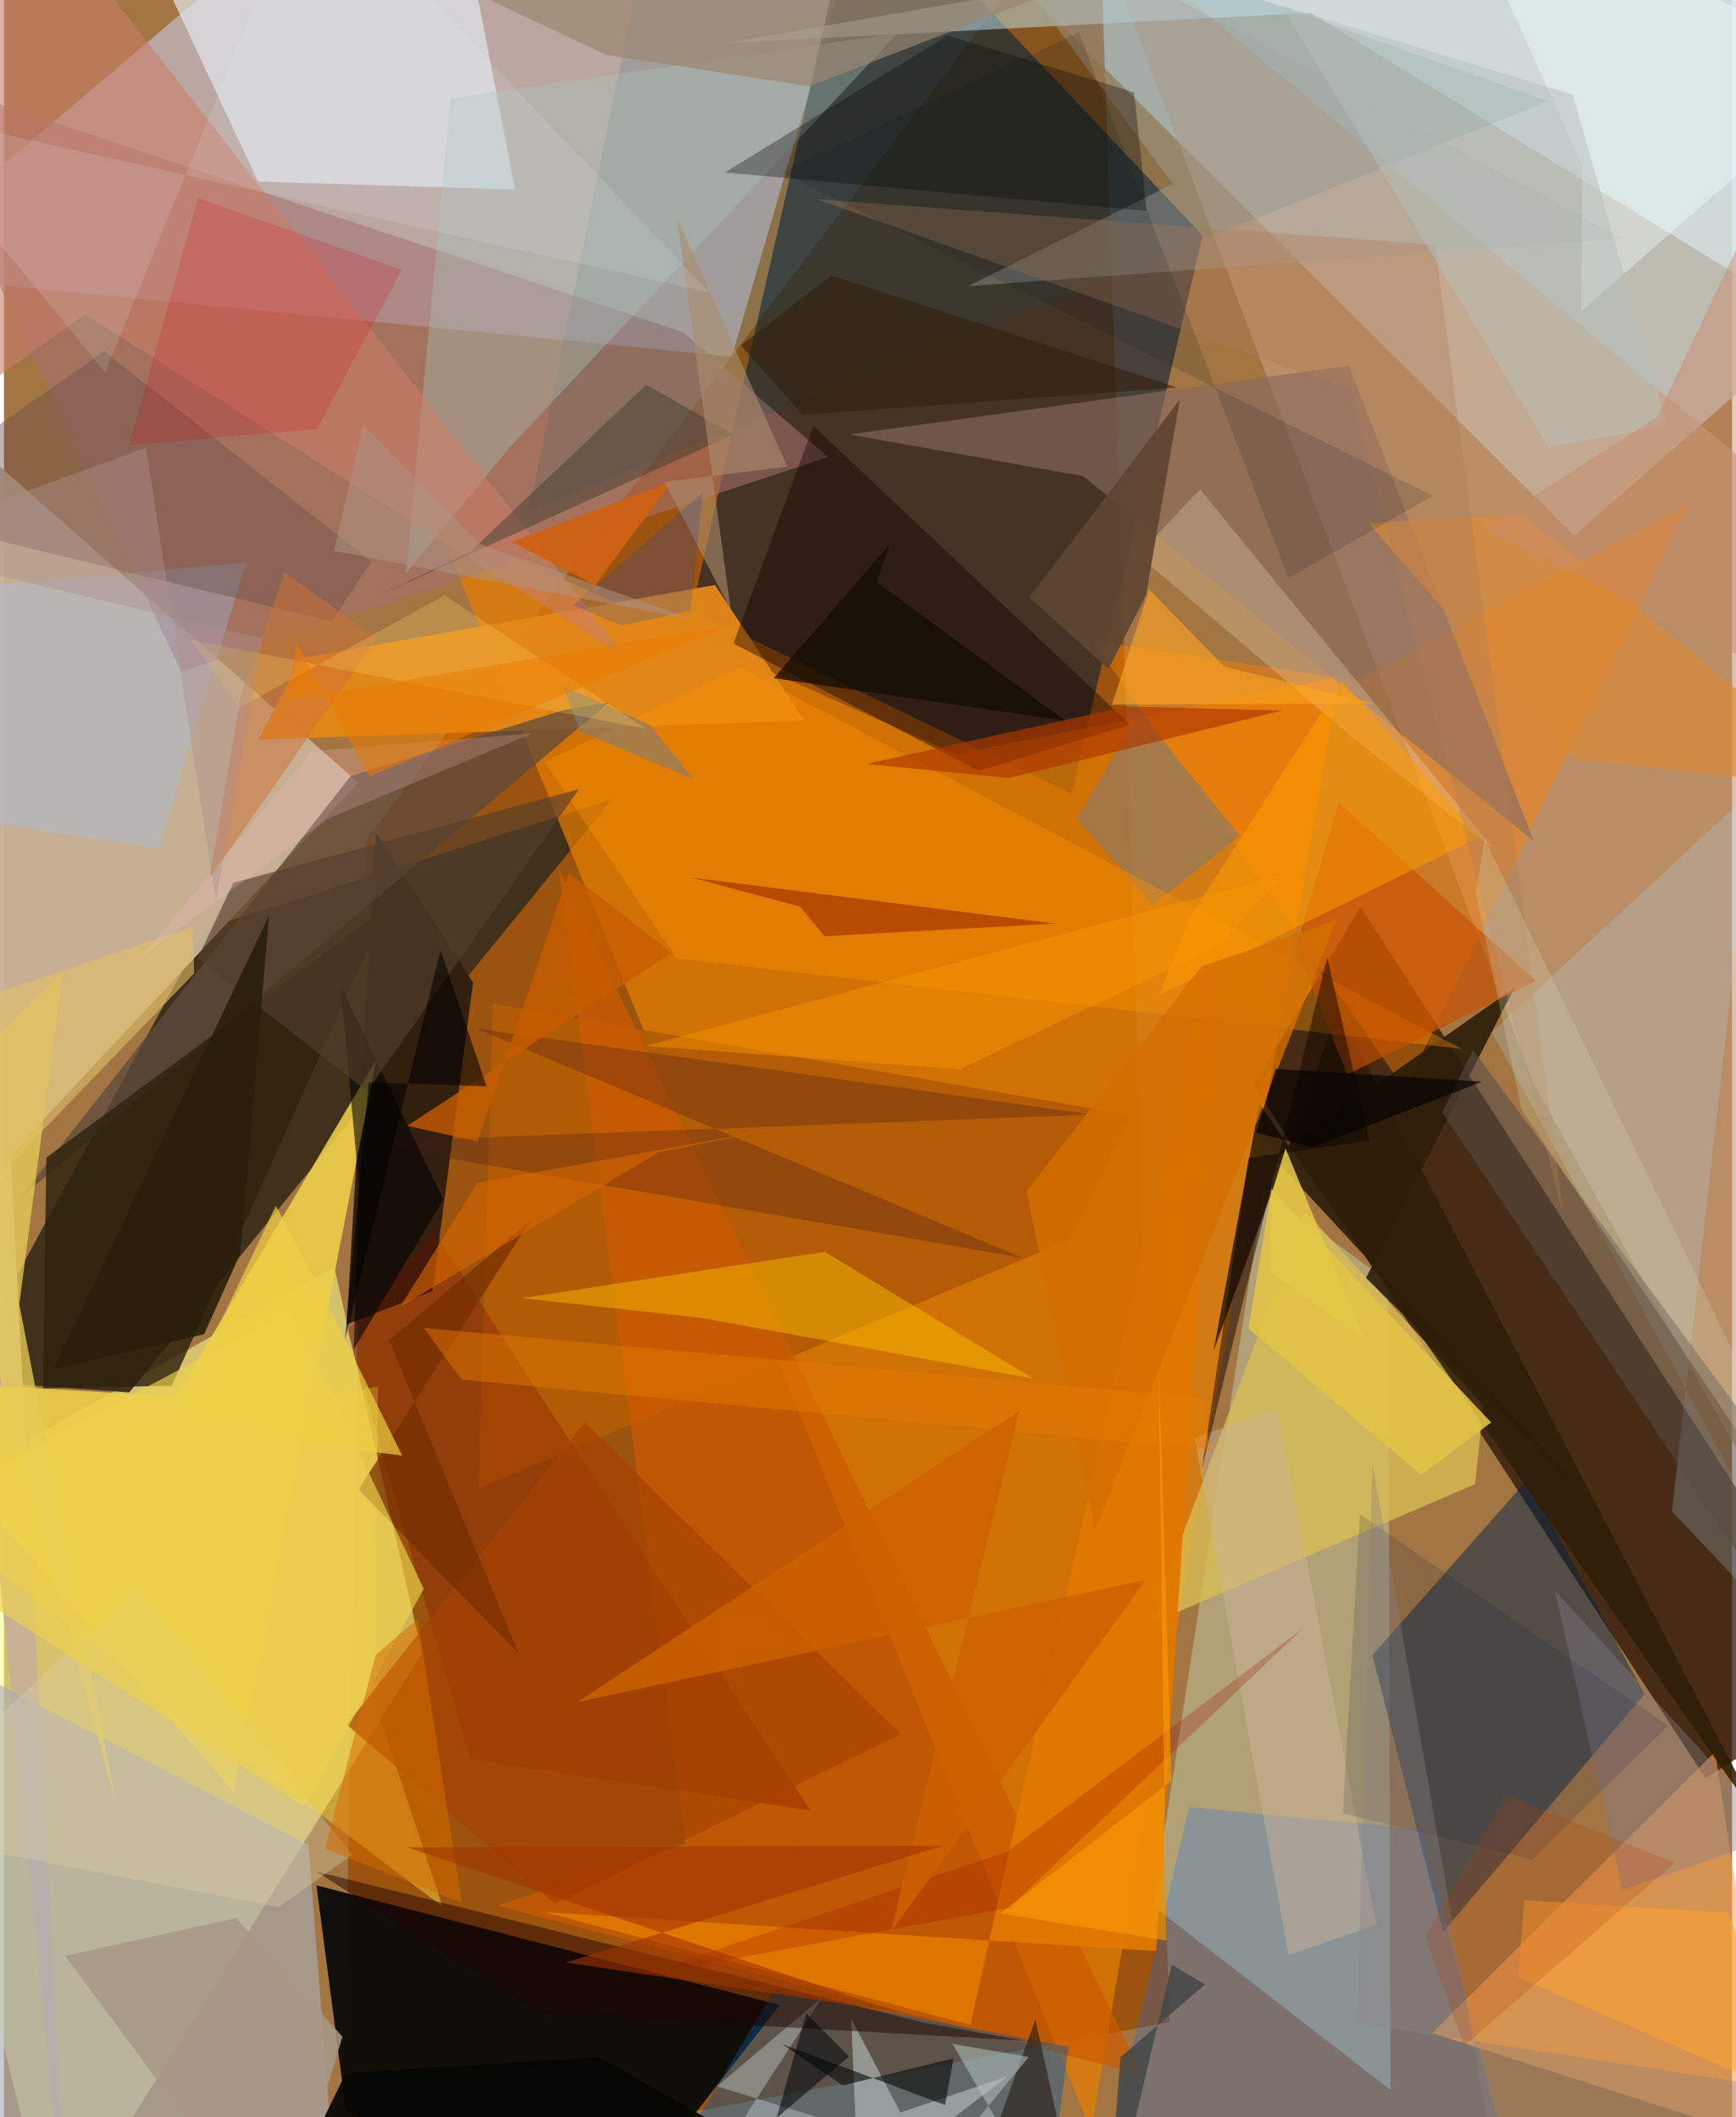 <svg xmlns="http://www.w3.org/2000/svg" width="228" height="278" viewBox="0 0 836 1024"><path fill="#a27543" d="M0 0h836v1024H0z"/><path fill="#c6cccb" fill-opacity=".808" d="M817.29-62L898 137.919 759.592 259.198 439.73-59.442z"/><path fill="#994a00" fill-opacity=".78" d="M529.422-62l34.526 1040.006-400.12 75.35 11.411-647.262z"/><path fill="#ccc9de" fill-opacity=".604" d="M-62 132.02L103.375-8.397l309.132-25.848-60.386 206.749z"/><path fill="#ffff8f" fill-opacity=".561" d="M23.707 1086l178.5-286.413-42.447-186.83L-62 738.116z"/><path fill="#261004" fill-opacity=".725" d="M604.497 524.953l51.727-86.32L898 812.65l-74.82 47.404z"/><path fill="#051c33" fill-opacity=".569" d="M516.447 383.89l-183.652-88.736L413.642-62l166.244 175.932z"/><path fill="#42321b" fill-opacity=".996" d="M97.462 449.076L-21.292 667.58l81.922 5.898 233.381-286.736z"/><path fill="#090a09" fill-opacity=".941" d="M284.517 1086l90.805-116.224-224.145-57.918 14.18 108.356z"/><path fill="#e57e02" fill-opacity=".71" d="M460.458 364.74l-250.61-111.379 316.09 777.274L645.93 327.631z"/><path fill="#c7b195" fill-opacity=".957" d="M3.29 558.275l168.15-179.723L-62 172.742 30.65 1086z"/><path fill="#c79d7c" fill-opacity=".612" d="M527.762-38.278L898 269.663l-2.63 534.403-155.458-280.258z"/><path fill="#d4fee2" fill-opacity=".322" d="M670.8 1010.808l-114.953-88.993 53.37-346.041 60.391 43.94z"/><path fill="#00234b" fill-opacity=".486" d="M793.71 819.28l-97.426 115.008-34.305-133.67 74.967-84.89z"/><path fill="#331f0d" d="M179.93 402.498l47.012 72.727-19.677 149.148-41.509 16.264z"/><path fill="#aaadb8" fill-opacity=".627" d="M162.191 1083.718L-62 1086l2.91-300.649 206.41 106.9z"/><path fill="#ff8000" fill-opacity=".424" d="M654.74 329.134l-128.017-19.34 151.008 217.18L814.978 243.39z"/><path fill="#e0f8ff" fill-opacity=".506" d="M898 169.516L632.255 6.24 349.551 20.792 823.777-62z"/><path fill="#0067ff" fill-opacity=".227" d="M573.381 873.97L522.995 1086H738.96l-53.552-201.187z"/><path fill="#a47070" fill-opacity=".565" d="M328.61 160.684L-51.267 34.004 85.76 325.01l312.88-103.993z"/><path fill="#e1e5ec" fill-opacity=".71" d="M122.921 87.805l124.34 3.89L225.26-21.798 80.896-1.951z"/><path fill="#b25b07" fill-opacity=".992" d="M515.74 599.463L229.545 719.959l7.027-234.5 308.737 54.003z"/><path fill="#ffaa5c" fill-opacity=".561" d="M864.442 1086L898 1049.597 690.928 983.3l136.86-135.994z"/><path fill="#edd049" fill-opacity=".875" d="M83.074 675.492l97.002-162.867-69.073 354.172L-62 666.693z"/><path fill="#cb5a00" fill-opacity=".722" d="M329.702 892.143l-91.16 29.494 312.008 81.894-282.33-583.509z"/><path fill="#0b5598" fill-opacity=".42" d="M298.817 1086l73.765-123.103 142.442 26.992L502.22 1086z"/><path fill="#d9bd53" fill-opacity=".773" d="M715.765 679.712l-86.313-93.89-75.603 199.853 157.824-67.824z"/><path fill="#e28818" fill-opacity=".957" d="M387.26 348.513l-43.3-65.563-200.395 35.406-20.489 39.394z"/><path fill="#2f1d08" fill-opacity=".871" d="M607.31 533.783l246.854 354.48-208.572-399.768-60.42 164.995z"/><path fill="#8a6a5f" fill-opacity=".631" d="M650.568 176.84l-241.5 33.288 113.004 20.152L740.12 406.828z"/><path fill="#ade3ff" fill-opacity=".212" d="M846.547 381.736l-39.627 349.27L898 827.16 719.805 499.152z"/><path fill="#005d76" fill-opacity=".133" d="M535.713-25.953L316.908-59.59l-62.934 306.478 492.86-197.992z"/><path fill="#5d4b3d" fill-opacity=".741" d="M167.676 375.406L7.54 579.646 292.545 339.8l-21.782 3.59z"/><path fill="#130000" fill-opacity=".408" d="M471.467 372.844l73.361-22.394-153.234-144.429-38.692 105.235z"/><path fill="#2d230e" fill-opacity=".82" d="M185.044 438.825L81.155 670.249l-62.275 1.225 1.624-111.613z"/><path fill="#917960" fill-opacity=".702" d="M597.804 404.276l-41.883 33.384-36.891-41.649 30.395-52.023z"/><path fill="#a7c2ba" fill-opacity=".376" d="M216.047 47.609l-21.56 229.637 50.338-61.007L432.369 16.024z"/><path fill="#f6ce3f" fill-opacity=".514" d="M179.606 824.224l1.316-153.764L-62 715.487l274.175 206.62z"/><path fill="#ca7e69" fill-opacity=".584" d="M39.273 152.081l261.552 165.91L5.467-62-62 224.369z"/><path fill="#df7701" fill-opacity=".949" d="M467.56 979.373l122.6-550.068-32.769 514.4-296.281-18.934z"/><path fill="#790b00" fill-opacity=".29" d="M207.808 595.344l-41.771 48.133 59.496 207.397L390.149 875.7z"/><path fill="#2c1d09" fill-opacity=".91" d="M658.916 618.071L766.57 724.43 613.942 559.605 730.7 477.746z"/><path fill="#ffc900" fill-opacity=".439" d="M397.104 605.44l-146.393 22.424 87.13 9.596 160.17 29.394z"/><path fill="#9cc3ff" fill-opacity=".298" d="M74.723 410.55l42.505-138.464-171.602 15.155 40.952 109.66z"/><path fill="#ff9100" fill-opacity=".365" d="M325.412 463.572l379.928 43.794-348.958-184.392-94.885 45.505z"/><path fill="#a5a7a4" fill-opacity=".392" d="M565.443 88.967l-98.752 49.38 316.145-22.944L453.566-62z"/><path fill="#6a4d4c" fill-opacity=".416" d="M158.687 300.622L-62 247.143l110.477-77.239 129.241 101.711z"/><path fill="#e5ca57" fill-opacity=".78" d="M7.407 630.838l21.091-160.143-66.677 62.552L54.133 871.85z"/><path fill="#441d1c" fill-opacity=".294" d="M228.471 497.447L492.64 608.299l-322.666-55.907 356.759-13.327z"/><path fill="#fff4d5" fill-opacity=".231" d="M720.781 410.648l-142.113-173.95-30.111 31.67 105.323 89.528z"/><path fill="#000004" fill-opacity=".31" d="M546.699 44.702l-90.15-27.556L348.813 83.41l203.99 18.58z"/><path fill="#c84f00" fill-opacity=".635" d="M645.697 388.073l-20.616 70.273 24.81 61.354 91.243-45.248z"/><path fill="#b4c2c1" fill-opacity=".612" d="M409.88 976.307l23.784 45.437 51.857-17.52-72.164 55.541z"/><path fill="#574c47" fill-opacity=".553" d="M870.943 724.66L710.67 507.763l-14.844 30.212L873.288 802.62z"/><path fill="#a64100" fill-opacity=".675" d="M266.68 920.747l166.988-81.996-152.666-150.978-115.151 146.385z"/><path fill="#de8934" fill-opacity=".627" d="M759.5 367.273l-99.276-114.25 74.265-4.59L898 382.192z"/><path fill="#32342a" fill-opacity=".412" d="M352.753 210.137l-172.182 78.27 44.802-21.397 85.373-80.952z"/><path fill="#ff9e00" fill-opacity=".502" d="M647.18 329.155l66.699 75.566-155.05 76.484 14.981-37.596z"/><path fill="#000102" fill-opacity=".573" d="M162.917 476.94l49.589 103.141-43.265 72.582 2.414-79.976z"/><path fill="#9b866f" fill-opacity=".682" d="M389.571 41.768L657.4-62 212.42-10.668l78.694 37.122z"/><path fill="#553d2c" fill-opacity=".639" d="M110.965 426.986l167.2-45.303-102.481 146.18-81.964-64.298z"/><path fill="#5e4632" fill-opacity=".922" d="M534.33 323.575L496.082 288.9l72.81-95.768-16.434 94.86z"/><path fill="#af7d59" fill-opacity=".349" d="M692.23 118.38L393.302 96.357l258.412 92.182 102.848 399.87z"/><path fill="#e2c347" fill-opacity=".886" d="M719.456 687.994L613.146 575.1l-11.142 67.429 83.66 70.82z"/><path fill="#ceb59d" fill-opacity=".443" d="M616.14 681.176l-40.123 14.308 45.436 250.164 42.49-14.687z"/><path fill="#da0019" fill-opacity=".18" d="M93.823 95.767L60.561 215.278l90.965-7.742 40.9-77z"/><path fill="#d3e5e1" fill-opacity=".365" d="M318.14 1086l77.873-120.123-51.047 43.218 182.176 55.945z"/><path fill="#cf6114" fill-opacity=".937" d="M245.489 262.069l77.843-29.422-43.003 58.051 8.243-6.379z"/><path fill="#1d0300" fill-opacity=".486" d="M258.768 973.843l-107.774-68.727 294.622 73.3 47.82 8.551z"/><path fill="#847b6f" fill-opacity=".627" d="M312.459 350.517l-42.232-18.77 8.69 22.197 54.48 22.777z"/><path fill="#9a2f00" fill-opacity=".624" d="M396.957 452.815l111.579-6.106-175.832-22.248 52.537 14.1z"/><path fill="#dacea4" fill-opacity=".365" d="M133.191 922.356L-62 884.943 64.855 767.855l103.641 129.217z"/><path fill="#762e00" fill-opacity=".737" d="M186.348 648.287l68.176-57.755-82.935 129.858 77.358 79.275z"/><path fill="#857a8a" fill-opacity=".392" d="M898 874.015l-115.09 40.233-32.568-144.89L898 930.689z"/><path fill="#0d0403" fill-opacity=".482" d="M640.172 463.122l-60.7 247.84 22.605-150.9 58.552-8.356z"/><path fill="#ad3800" fill-opacity=".675" d="M486.287 376.288l-69.272-6.785 126.125-27.795 75.277 1.907z"/><path fill="#f1ffff" fill-opacity=".373" d="M898 32.417L699.462-62l64.223 142.317-.586 70.16z"/><path fill="#ce7135" fill-opacity=".51" d="M180.41 308.943L99.45 424.924l15.098-88.607 21.368-59.45z"/><path fill="#060b0a" fill-opacity=".596" d="M455.259 1018.108l4.112-22.558-53.656 13.126-29.04-19.93z"/><path fill="#fca422" fill-opacity=".631" d="M662.338 340.207l-126.3.597 17.93-55.714 36.311 37.259z"/><path fill="#c75b00" fill-opacity=".8" d="M229.077 552.12l-33.964-7.621 127.894-83.6-49.79-38.81z"/><path fill="#d4d5b1" fill-opacity=".259" d="M716.39 405.82l-4.427 25.886 22.13 104.89L898 780.901z"/><path fill="#ac8c6d" fill-opacity=".592" d="M319.517 233.07l59.424-7.317-53.34-120.573 26.03 189.915z"/><path fill="#a89785" fill-opacity=".839" d="M163.782 985.085L133.246 1086 29.623 945.99l82.681-18.326z"/><path fill="#444746" fill-opacity=".847" d="M540.157 995.004l40.857-35.152-16.02-9.63L532.892 1086z"/><path fill="#0640d0" fill-opacity=".196" d="M332.219 295.4l-33.322 7.188-23.488-9.758 62.689-54.766z"/><path fill="#ecd04e" fill-opacity=".667" d="M145.37 873.747L-62 740.697l201.15-107.18 63.942 134.922z"/><path fill="#060605" fill-opacity=".922" d="M165.365 1002.689l122.398-7.74L448.593 1086H124.798z"/><path fill="#e2f7fd" fill-opacity=".133" d="M-55.78 52.412l396.994 89.054L147.685-62 48.919 180.052z"/><path fill="#172445" fill-opacity=".161" d="M739.389 899.41l-91.66-22.414 8.206-144.639 149.039 102.27z"/><path fill="#ffa334" fill-opacity=".541" d="M873.132 1017.714L732.514 956.38l3-37.262 98.356 5.929z"/><path fill="#e1be6a" fill-opacity=".6" d="M-62 630.556l22.71-138.549 130.754-43.8.51 22.636z"/><path fill="#8e8381" fill-opacity=".357" d="M654.627 978.564L898 1015.917 728.021 1086 662.05 707.5z"/><path fill="#281e16" fill-opacity=".635" d="M475.643 1041.904l23.322-65.099 20.384 92.104 44.794 12.14z"/><path fill="#b4c1c2" fill-opacity=".549" d="M420.526 1086h94.941l-56.58-97.408 36.913 6.275z"/><path fill="#b6bfbc" fill-opacity=".486" d="M618.101 2.732l140.852 43.055 45.752 160.124-57.403 10.53z"/><path fill="#2f1d0c" fill-opacity=".557" d="M400.363 133.258l-43.886 33.793 29.854 33.573 181.325-13.197z"/><path fill="#d36f00" fill-opacity=".804" d="M644.685 444.944l-65.343 22.462-84.613 108.676 33.223 164.004z"/><path fill="#c88a6a" fill-opacity=".463" d="M893.34 343.97L898-6.48l-98.363 208.29-84.363 53.91z"/><path fill="#d36600" fill-opacity=".624" d="M191.647 632.09l124.916-74.666L376.6 545.36l-147.523 26.69z"/><path fill="#120c03" fill-opacity=".741" d="M428.458 263.301l-6.304 18.166 91.291 67.155-141.023-20.61z"/><path fill="#ffd966" fill-opacity=".251" d="M90.236 309.501l220.477 43.056-97.528-64.593-99.206 54.373z"/><path fill="#9a0f04" fill-opacity=".247" d="M306.401 955.93l179.123-60.418L628.7 787.408 486.228 922.755z"/><path fill="#281e09" fill-opacity=".902" d="M114.311 606.418l-17.47 38.869-72.93 16.908 104.334-219.368z"/><path fill="#01090b" fill-opacity=".549" d="M388.152 973.773l20.694 20.857-107.8 91.37h55.186z"/><path fill="#ffbecc" fill-opacity=".216" d="M156.82 395.91l98.98-41.237-106.708 8.557-82.299 99.365z"/><path fill="#060302" fill-opacity=".702" d="M615.116 516.986l-9.386 30.788 27.246 7.128 82.087-31.744z"/><path fill="#eed044" fill-opacity=".694" d="M152.393 622.564l-20.877-39.352-50.899 107.034 112.024 13.751z"/><path fill="#ae8f8d" fill-opacity=".427" d="M-62 264.325l186.99 44.504-22.428 126.96-33.85-219.335z"/><path fill="#d46b00" fill-opacity=".522" d="M179.839 800.529l20.296-17.614 21.308 137.303-66.187-26.067z"/><path fill="#f79601" fill-opacity=".475" d="M618.764 423.166l-30.087 33.718-126.143 60.26L310.4 505.89z"/><path fill-opacity=".569" d="M176.458 523.434L164.96 648.067l46.25-188.416 22.234 65.75z"/><path fill="#e3c748" fill-opacity=".871" d="M619.984 555.435l-6.915 22.391-.647 37.13 45.566 32.44z"/><path fill="#131e25" fill-opacity=".157" d="M621.398 279.681L520.035 15.726 376.1 83.23l315.048 156.602z"/><path fill="#b04007" fill-opacity=".216" d="M706.34 989.566l-18.81-53.023 39.198-68.536 81.355 33.016z"/><path fill="#e47a00" fill-opacity=".459" d="M221.361 667.248l362.134 34-4.06-25.104L203.123 642.3z"/><path fill="#fa9c09" fill-opacity=".612" d="M482.249 925.428l82.597-64.11-6.352-206.348 3.845 283.594z"/><path fill="#cc6100" fill-opacity=".804" d="M428.814 934.864l123.603-170.787-274.909 59.158 213.75-140.901z"/><path fill="#a23400" fill-opacity=".584" d="M454.271 892.703l-182.435 56.481 160.843 24.002-237.518-79.7z"/><path fill="#eb7a00" fill-opacity=".533" d="M176.727 375.557l174.067-73.123-213.607 36.3 4.278-27.638z"/><path fill="#ad9181" fill-opacity=".537" d="M159.656 266.434l14.1-61.093 56.387 57.725 103.892 36.805z"/></svg>